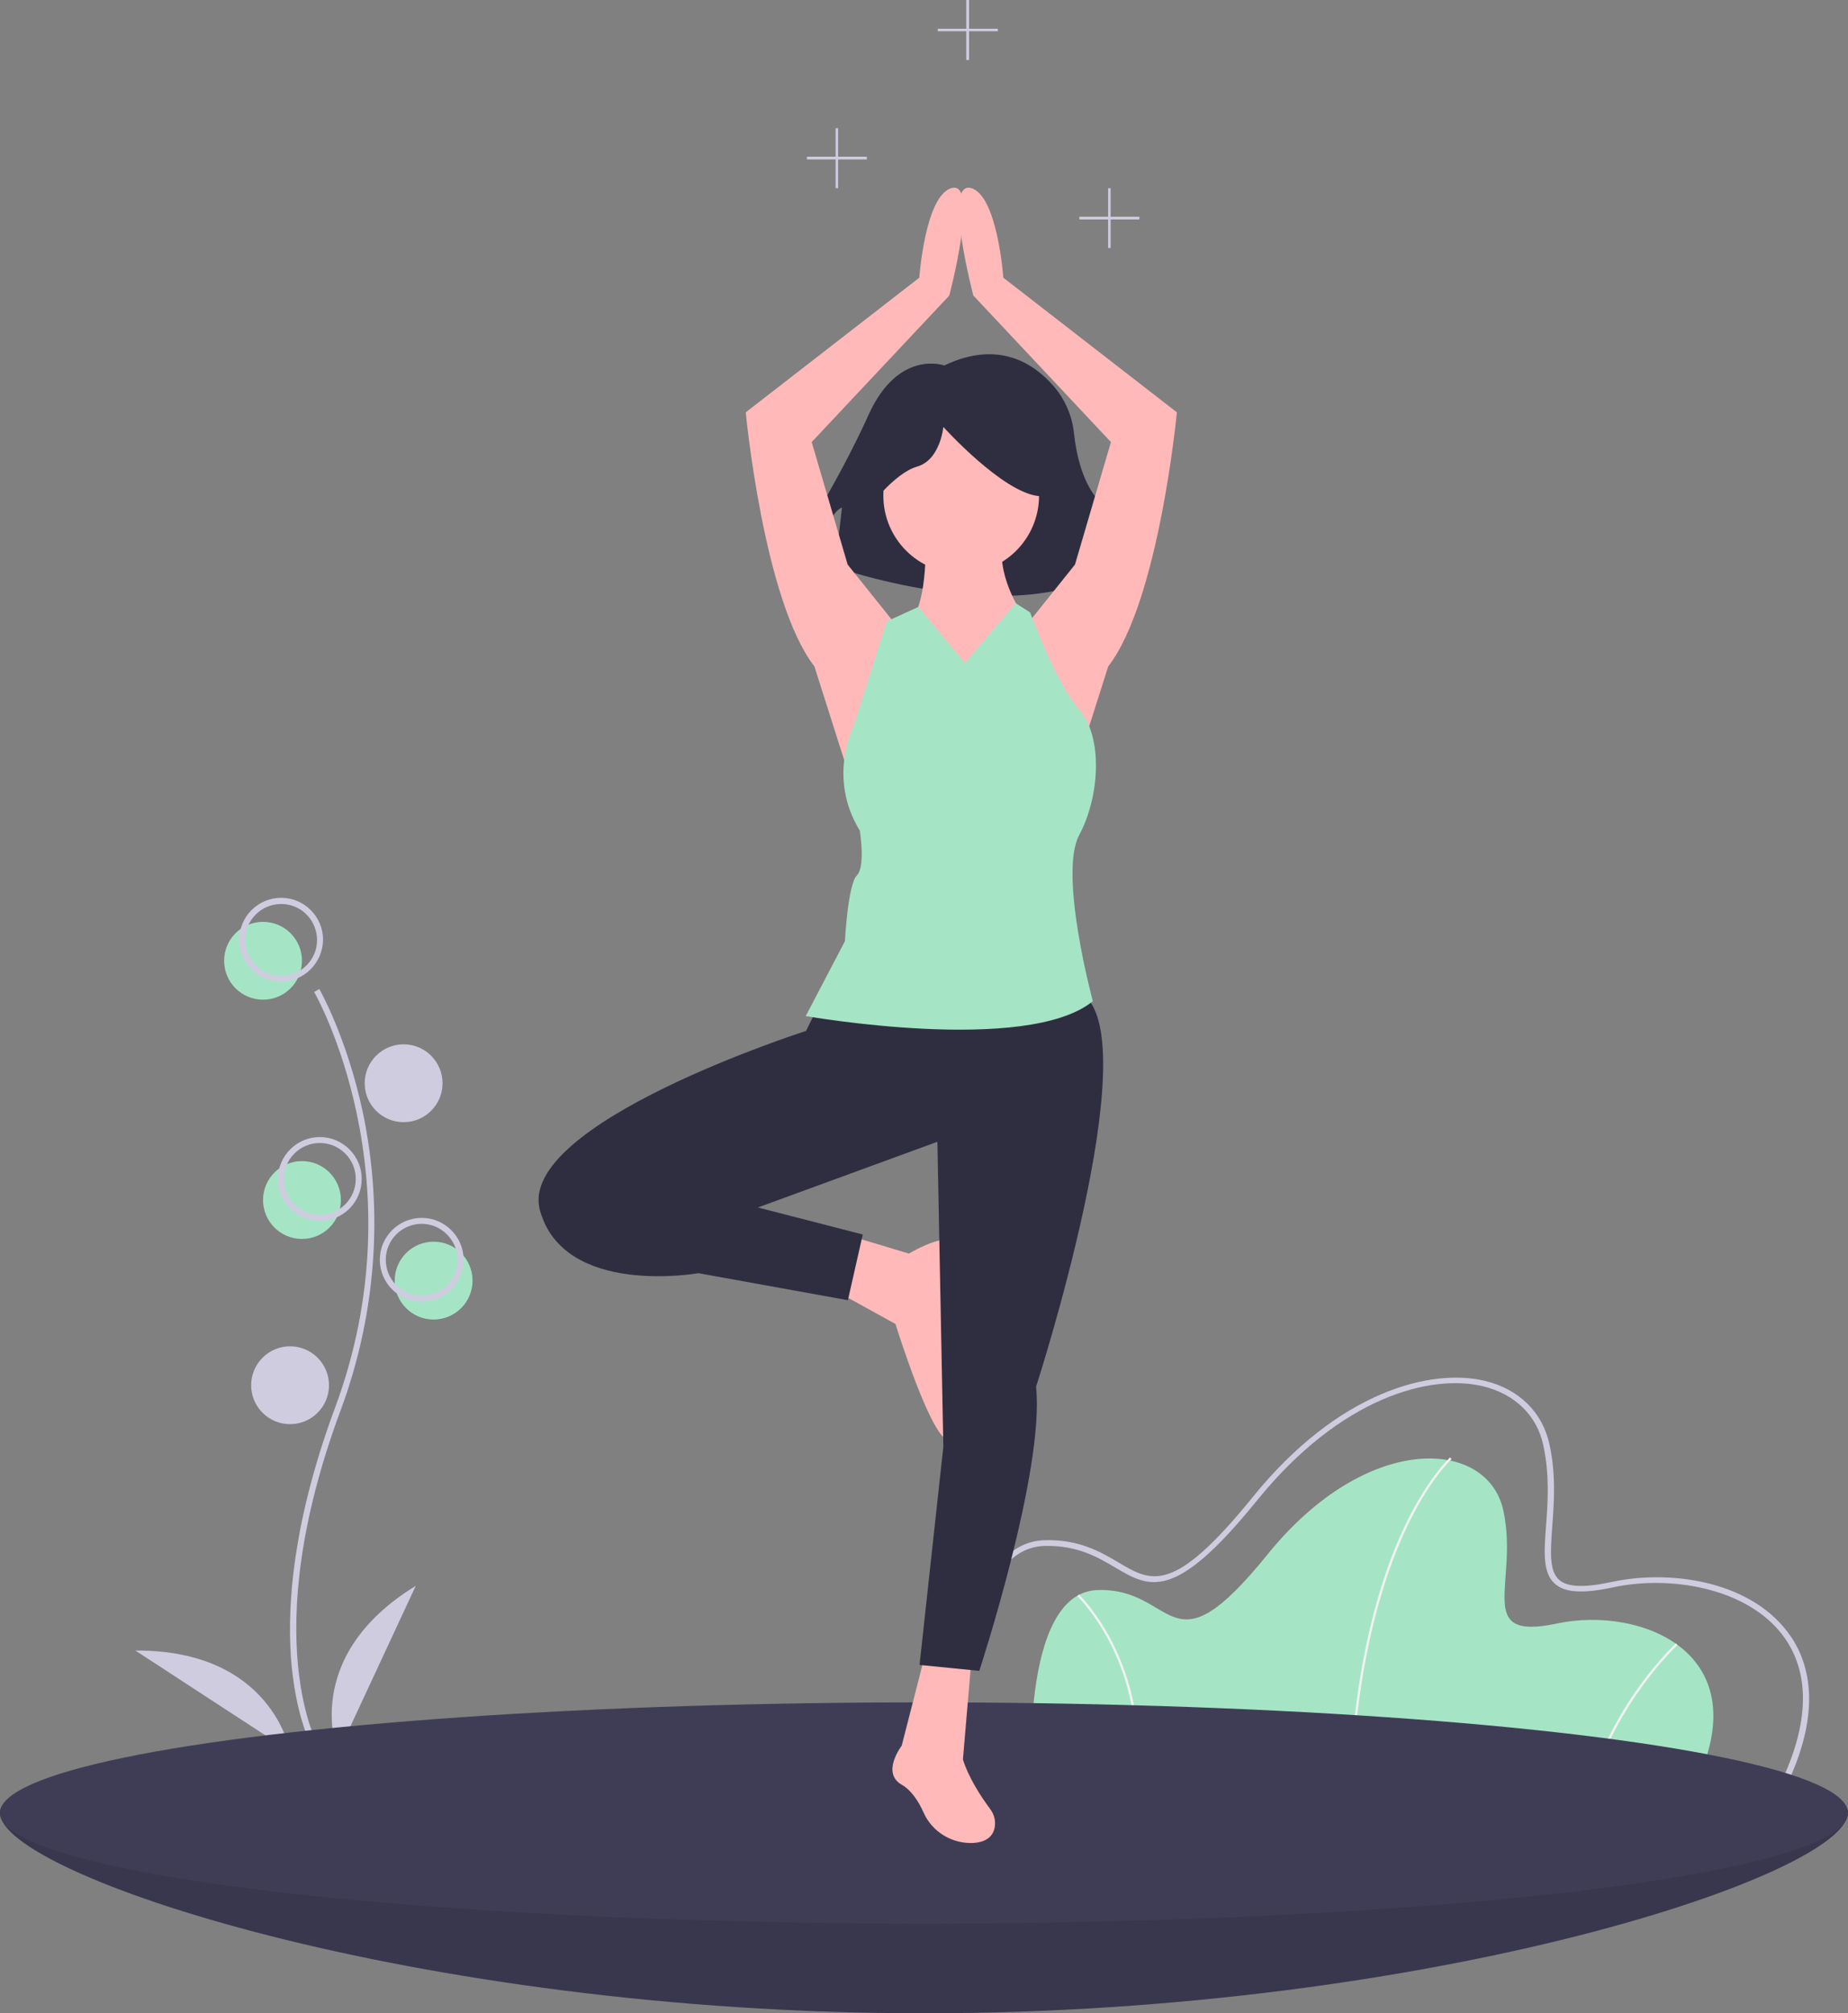 <?xml version="1.0" encoding="UTF-8" standalone="no"?>
<!-- Generator: Adobe Illustrator 24.0.2, SVG Export Plug-In . SVG Version: 6.00 Build 0)  -->

<svg
   version="1.1"
   id="Layer_1"
   x="0px"
   y="0px"
   viewBox="0 0 1046.358 1139.848"
   xml:space="preserve"
   sodipodi:docname="personal-wellness.svg"
   width="1046.358"
   height="1139.848"
   inkscape:version="1.1.2 (b8e25be833, 2022-02-05)"
   xmlns:inkscape="http://www.inkscape.org/namespaces/inkscape"
   xmlns:sodipodi="http://sodipodi.sourceforge.net/DTD/sodipodi-0.dtd"
   xmlns="http://www.w3.org/2000/svg"
   xmlns:svg="http://www.w3.org/2000/svg"
   xmlns:rdf="http://www.w3.org/1999/02/22-rdf-syntax-ns#"
   xmlns:cc="http://creativecommons.org/ns#"
   xmlns:dc="http://purl.org/dc/elements/1.1/"><rect x="0" y="0" width="1046.358" height="1139.848" fill="#808080" stroke="none"/><defs
   id="defs597" /><sodipodi:namedview
   id="namedview595"
   pagecolor="#505050"
   bordercolor="#ffffff"
   borderopacity="1"
   inkscape:pageshadow="0"
   inkscape:pageopacity="0"
   inkscape:pagecheckerboard="1"
   showgrid="false"
   fit-margin-top="0"
   fit-margin-left="0"
   fit-margin-right="0"
   fit-margin-bottom="0"
   inkscape:zoom="0.51169951"
   inkscape:cx="28.336943"
   inkscape:cy="725.0349"
   inkscape:window-width="1920"
   inkscape:window-height="1017"
   inkscape:window-x="-8"
   inkscape:window-y="-8"
   inkscape:window-maximized="1"
   inkscape:current-layer="Layer_1" />
<style
   type="text/css"
   id="style526">
	.st0{fill:#3F3D56;}
	.st1{opacity:0.1;enable-background:new    ;}
	.st2{fill:#A5E5C5;}
	.st3{fill:#CFCCE0;}
	.st4{fill:#F2F2F2;}
	.st5{fill:#2F2E41;}
	.st6{fill:#FFB9B9;}
</style>
<title
   id="title528">yoga</title>
<path
   class="st0"
   d="m 1046.217,1026.425 c 0,34.532 -234.146,113.423 -523.179,113.423 C 234.006,1139.848 0,1060.957 0,1026.425 c 0,-34.532 234.146,-11.792 523.179,-11.792 289.033,0 523.039,-22.881 523.039,11.792 z"
   id="path530"
   style="stroke-width:1.404" />
<path
   class="st1"
   d="m 1046.217,1026.425 c 0,34.532 -234.146,113.423 -523.179,113.423 C 234.006,1139.848 0,1060.957 0,1026.425 c 0,-34.532 234.146,-11.792 523.179,-11.792 289.033,0 523.039,-22.881 523.039,11.792 z"
   id="path532"
   style="stroke-width:1.404" />
<circle
   class="st2"
   cx="148.938"
   cy="543.954"
   id="circle534"
   r="22.039"
   style="stroke-width:1.404" />
<circle
   class="st2"
   cx="245.516"
   cy="725.039"
   id="circle536"
   r="22.039"
   style="stroke-width:1.404" />
<circle
   class="st2"
   cx="170.977"
   cy="679.417"
   id="circle538"
   r="22.039"
   style="stroke-width:1.404" />
<path
   class="st3"
   d="m 177.996,991.752 c -0.421,-0.702 -9.546,-15.862 -12.774,-47.728 -2.948,-29.198 -0.983,-78.329 24.425,-146.833 48.289,-129.847 -11.09,-234.567 -11.792,-235.55 l 2.948,-1.685 c 0.14,0.281 15.441,26.952 24.566,69.486 11.932,56.431 7.58,114.967 -12.493,169.012 -48.149,129.566 -12.353,190.91 -11.932,191.472 z"
   id="path540"
   style="stroke-width:1.404" />
<path
   class="st3"
   d="m 159.186,555.746 c -13.055,0 -23.723,-10.669 -23.723,-23.723 0,-13.055 10.669,-23.723 23.723,-23.723 13.055,0 23.723,10.669 23.723,23.723 v 0 c -0.14,13.055 -10.669,23.723 -23.723,23.723 z m 0,-43.937 c -11.23,0 -20.354,9.124 -20.354,20.354 0,11.23 9.124,20.354 20.354,20.354 11.23,0 20.354,-9.124 20.354,-20.354 -0.14,-11.37 -9.124,-20.354 -20.354,-20.354 z"
   id="path542"
   style="stroke-width:1.404" />
<circle
   class="st3"
   cx="228.531"
   cy="613.3"
   id="circle544"
   r="22.039"
   style="stroke-width:1.404" />
<path
   class="st3"
   d="m 181.084,691.208 c -13.055,0 -23.723,-10.669 -23.723,-23.723 0,-13.055 10.669,-23.723 23.723,-23.723 13.055,0 23.723,10.669 23.723,23.723 0,13.055 -10.528,23.723 -23.723,23.723 z m 0,-44.078 c -11.23,0 -20.354,9.124 -20.354,20.354 0,11.23 9.124,20.354 20.354,20.354 11.23,0 20.354,-9.124 20.354,-20.354 0,-11.23 -9.124,-20.354 -20.354,-20.354 z"
   id="path546"
   style="stroke-width:1.404" />
<path
   class="st3"
   d="m 238.778,736.971 c -13.055,0 -23.723,-10.669 -23.723,-23.723 0,-13.055 10.669,-23.723 23.723,-23.723 13.055,0 23.723,10.669 23.723,23.723 0,0 0,0 0,0 -0.14,13.055 -10.669,23.723 -23.723,23.723 z m 0,-44.078 c -11.23,0 -20.354,9.124 -20.354,20.354 0,11.23 9.124,20.354 20.354,20.354 11.23,0 20.354,-9.124 20.354,-20.354 -0.14,-11.23 -9.265,-20.354 -20.354,-20.354 z"
   id="path548"
   style="stroke-width:1.404" />
<circle
   class="st3"
   cx="164.239"
   cy="784.277"
   id="circle550"
   r="22.039"
   style="stroke-width:1.404" />
<path
   class="st3"
   d="m 191.332,992.594 c 0,0 -22.039,-54.185 44.078,-94.753 z"
   id="path552"
   style="stroke-width:1.404" />
<path
   class="st3"
   d="m 164.239,991.611 c 0,0 -9.967,-57.554 -87.594,-57.133 z"
   id="path554"
   style="stroke-width:1.404" />
<path
   class="st2"
   d="M 958.764,1012.808 H 584.242 c 0,0 -7.58,-111.318 37.34,-112.581 44.92,-1.263 39.867,49.412 96.157,-20.214 56.291,-69.626 124.653,-65.836 133.497,-24.706 8.844,41.13 -17.126,73.978 30.321,63.871 47.447,-10.107 115.81,16.564 77.206,93.63 z"
   id="path556"
   style="stroke-width:1.404" />
<path
   class="st4"
   d="m 765.186,1012.948 h -1.263 c 2.948,-73.276 18.249,-120.442 30.602,-147.113 13.476,-28.917 26.391,-40.568 26.531,-40.709 l 0.842,0.983 c -0.14,0.14 -12.915,11.651 -26.25,40.428 -12.213,26.391 -27.514,73.276 -30.461,146.411 z"
   id="path558"
   style="stroke-width:1.404" />
<path
   class="st4"
   d="m 900.789,1013.089 -1.263,-0.421 c 14.599,-50.254 49.131,-81.979 49.412,-82.26 l 0.842,0.983 c -0.281,0.281 -34.532,31.865 -48.991,81.698 z"
   id="path560"
   style="stroke-width:1.404" />
<path
   class="st4"
   d="m 643.2,1012.948 -1.263,-0.14 c 4.913,-35.796 -4.071,-63.59 -12.353,-80.575 -9.124,-18.389 -19.512,-28.496 -19.512,-28.496 l 0.842,-0.983 c 0.14,0.14 10.669,10.247 19.793,28.917 8.423,17.126 17.547,45.201 12.493,81.277 z"
   id="path562"
   style="stroke-width:1.404" />
<path
   class="st3"
   d="M 1009.58,1014.633 H 543.814 l -0.14,-1.544 c -0.281,-3.93 -6.177,-96.578 23.864,-129.566 6.738,-7.44 14.739,-11.23 24.004,-11.511 19.512,-0.562 31.865,6.738 41.832,12.634 18.67,11.09 31.023,18.389 75.943,-37.059 48.57,-60.081 101.07,-72.995 131.251,-65.836 19.512,4.632 32.848,17.828 36.778,36.076 3.79,17.266 2.527,33.55 1.544,46.605 -0.983,13.897 -1.825,24.987 3.931,30.04 4.773,4.211 14.318,4.492 30.04,1.123 32.006,-6.878 76.645,-0.983 98.965,27.935 12.072,15.582 21.477,43.797 -1.685,90.261 z m -462.677,-3.509 h 460.572 c 17.266,-35.094 17.828,-64.713 1.544,-85.769 -20.495,-26.531 -63.59,-33.55 -95.596,-26.671 -17.126,3.65 -27.233,3.088 -32.988,-1.965 -7.019,-6.177 -6.177,-17.828 -5.054,-32.848 0.983,-12.774 2.106,-28.777 -1.544,-45.622 -3.65,-16.985 -16.143,-29.058 -34.252,-33.409 -29.198,-7.019 -80.154,5.755 -127.882,64.713 -46.745,57.694 -60.783,49.412 -80.295,37.901 -9.967,-5.896 -21.477,-12.634 -40.007,-12.213 -8.282,0.281 -15.582,3.79 -21.618,10.388 -26.812,29.76 -23.443,113.002 -22.881,125.496 z"
   id="path564"
   style="stroke-width:1.404" />
<ellipse
   class="st0"
   cx="523.179"
   cy="1026.425"
   rx="523.179"
   ry="62.607"
   id="ellipse566"
   style="stroke-width:1.404" />
<path
   class="st5"
   d="m 534.69,206.913 c 0,0 -26.11,-9.405 -42.955,28.075 C 474.89,272.469 448.78,313.458 448.78,313.458 l 14.88,3.79 c 0,0 3.79,-26.11 13.055,-29.9 l -3.79,33.69 c 0,0 112.02,39.165 162.555,-3.79 l -1.825,-13.055 c 0,0 7.44,1.825 7.44,13.055 l 5.615,-5.615 c 0,0 -5.615,-11.23 -22.46,-26.11 -11.09,-9.826 -14.88,-28.496 -16.143,-40.147 -0.983,-9.686 -4.913,-18.951 -11.23,-26.391 -11.09,-13.055 -31.444,-26.812 -62.186,-12.072 z"
   id="path568"
   style="stroke-width:1.404" />
<path
   class="st6"
   d="m 507.036,353.465 -27.092,-33.83 -20.354,-69.345 77.908,-82.962 c 0,0 16.985,-64.292 1.685,-60.923 -15.301,3.369 -18.67,50.816 -18.67,50.816 l -98.263,76.224 c 0,0 10.107,106.685 38.884,143.885 l 22.039,69.345 z"
   id="path570"
   style="stroke-width:1.404" />
<path
   class="st6"
   d="m 581.575,353.465 27.092,-33.83 20.354,-69.345 -77.908,-82.962 c 0,0 -16.985,-64.292 -1.685,-60.923 15.301,3.369 18.67,50.816 18.67,50.816 l 98.263,76.224 c 0,0 -10.107,106.685 -38.884,143.885 l -22.039,69.345 z"
   id="path572"
   style="stroke-width:1.404" />
<circle
   class="st6"
   cx="544.235"
   cy="280.61"
   id="circle574"
   r="44.078"
   style="stroke-width:1.404" />
<path
   class="st6"
   d="m 524.021,304.334 c 0,0 1.685,35.515 -8.423,47.447 -10.107,11.932 -20.354,72.855 28.777,74.539 49.131,1.685 44.078,-50.816 44.078,-50.816 l -10.107,-28.777 c 0,0 -15.301,-22.039 -10.107,-42.393 z"
   id="path576"
   style="stroke-width:1.404" />
<path
   class="st6"
   d="m 478.259,698.788 36.357,10.949 c 0,0 29.619,-17.828 29.619,-0.842 0,16.985 -10.107,38.884 -6.738,54.185 3.369,15.301 10.107,52.5 0,52.5 -10.107,0 -30.461,-65.976 -30.461,-65.976 l -33.83,-18.67 z"
   id="path578"
   style="stroke-width:1.404" />
<path
   class="st6"
   d="m 524.021,935.882 -13.476,52.5 c 0,0 -11.792,15.301 0,22.039 5.615,3.229 9.686,9.686 12.353,15.722 4.913,11.09 16.284,17.968 28.496,17.266 5.755,-0.421 10.669,-2.808 11.792,-8.703 0.702,-3.79 -0.281,-7.58 -2.667,-10.668 -12.493,-16.845 -15.301,-27.935 -15.301,-27.935 l 5.054,-59.238 z"
   id="path580"
   style="stroke-width:1.404" />
<path
   class="st5"
   d="m 491.173,288.471 c 0,0 14.88,-20.495 28.075,-24.285 13.195,-3.79 14.88,-22.46 14.88,-22.46 0,0 33.69,37.34 54.185,39.165 20.495,1.825 1.825,-44.78 1.825,-44.78 l -37.34,-9.405 -35.515,3.79 -28.075,18.67 z"
   id="path582"
   style="stroke-width:1.404" />
<path
   class="st5"
   d="m 463.098,570.205 -6.738,13.476 c 0,0 -164.239,52.5 -150.623,101.632 13.616,49.131 89.7,35.515 89.7,35.515 l 84.646,15.301 8.423,-37.199 -59.379,-15.301 101.632,-37.199 3.369,172.662 -13.476,123.53 33.83,3.369 c 0,0 37.199,-113.423 32.146,-160.87 0,0 62.607,-193.016 27.092,-221.793 -35.515,-28.777 -150.623,6.878 -150.623,6.878 z"
   id="path584"
   style="stroke-width:1.404" />
<path
   class="st2"
   d="m 546.341,375.504 -26.391,-31.865 -17.828,8.142 -18.67,59.238 c 0,0 -15.301,28.777 3.369,59.238 0,0 3.369,20.354 -1.685,25.408 -5.054,5.054 -6.738,37.199 -6.738,37.199 l -22.179,42.393 c 0,0 125.215,22.039 162.555,-8.423 0,0 -19.512,-72.013 -7.721,-94.051 11.792,-22.039 13.476,-55.729 0,-71.03 -13.476,-15.301 -27.794,-55.027 -27.794,-55.027 l -8.142,-5.194 z"
   id="path586"
   style="stroke-width:1.404" />
<polygon
   class="st3"
   points="446.9,87.4 435.3,87.4 435.3,88.5 446.9,88.5 446.9,100 447.9,100 447.9,88.5 459.5,88.5 459.5,87.4 447.9,87.4 447.9,75.9 446.9,75.9 "
   id="polygon588"
   transform="scale(1.404)" />
<polygon
   class="st3"
   points="337,63.2 325.4,63.2 325.4,64.3 337,64.3 337,75.9 338,75.9 338,64.3 349.6,64.3 349.6,63.2 338,63.2 338,51.7 337,51.7 "
   id="polygon590"
   transform="scale(1.404)" />
<polygon
   class="st3"
   points="389.7,11.6 378.2,11.6 378.2,12.6 389.7,12.6 389.7,24.2 390.8,24.2 390.8,12.6 402.4,12.6 402.4,11.6 390.8,11.6 390.8,0 389.7,0 "
   id="polygon592"
   transform="scale(1.404)" />
</svg>
